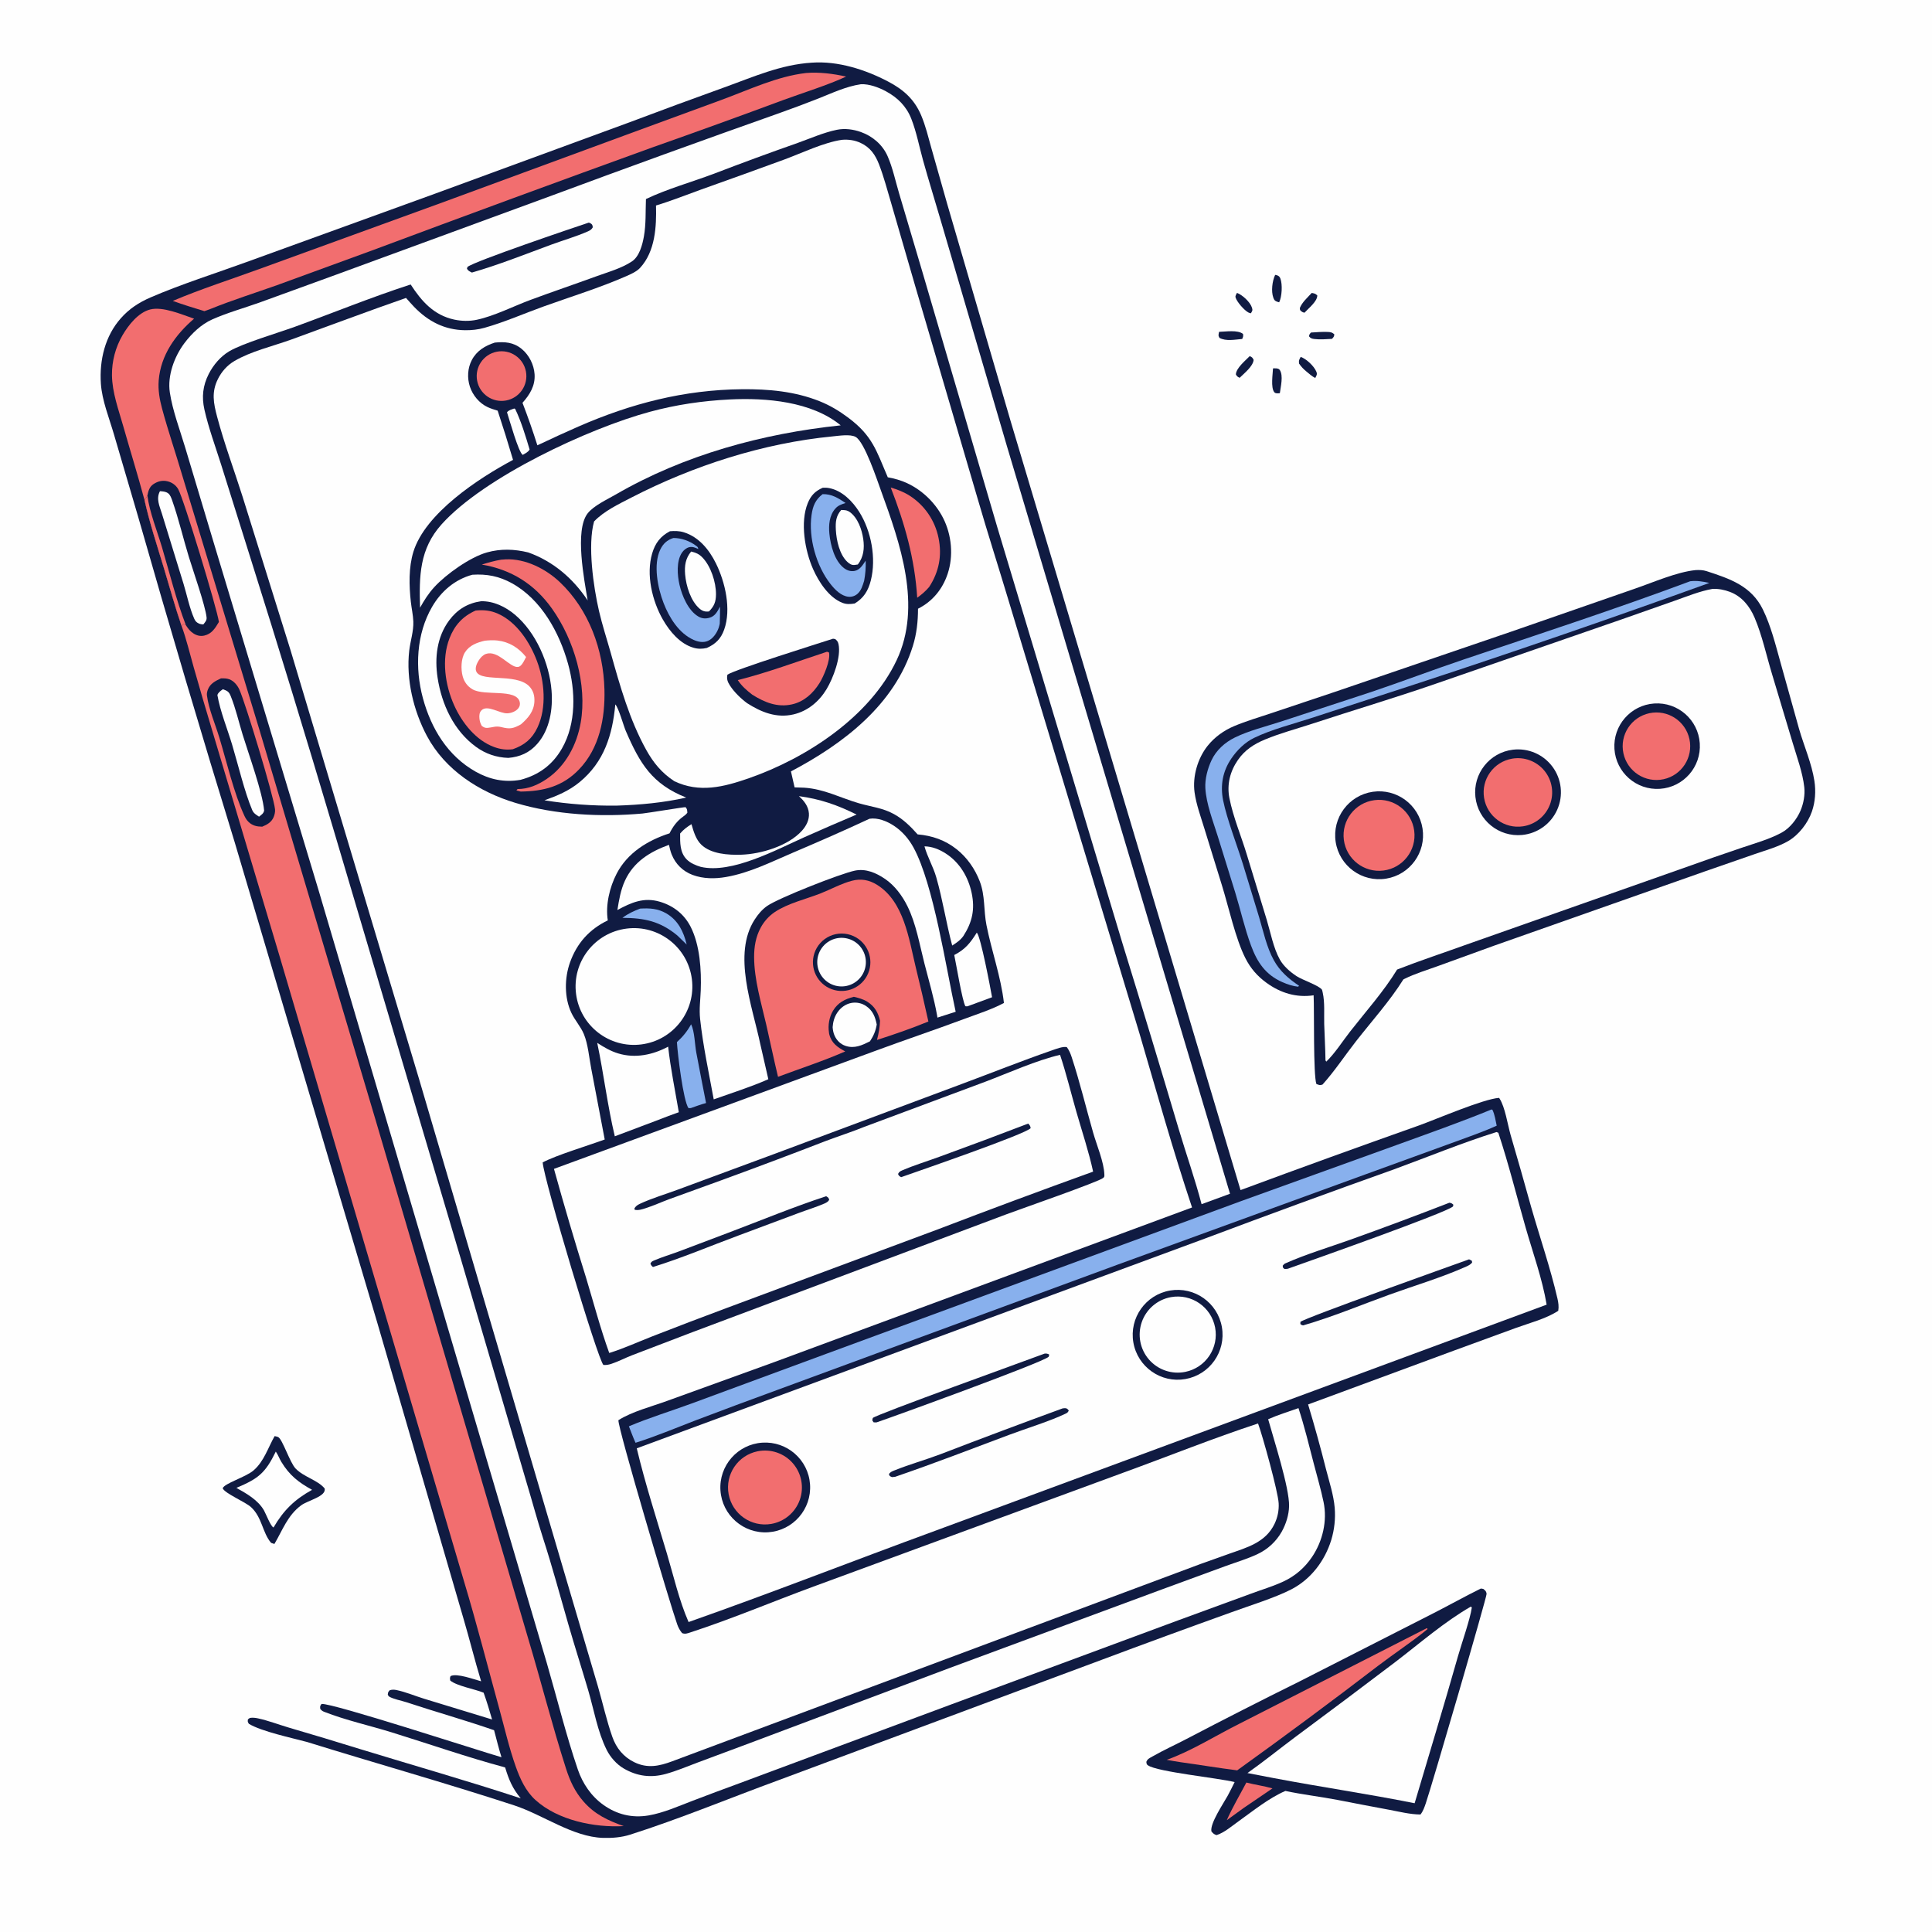 <svg preserveAspectRatio="xMidYMid meet" version="1.1" xmlns="http://www.w3.org/2000/svg" style="display: block;" viewBox="0 0 2048 2048" width="1024" height="1024">
<path transform="translate(0,0)" fill="rgb(254,254,254)" d="M 0 0 L 2048 0 L 2048 2048 L 0 2048 L 0 0 z"/>
<path transform="translate(0,0)" fill="rgb(16,27,66)" d="M 860.644 66.422 C 888.182 64.439 917.195 73.729 941.322 86.374 C 957.441 94.822 969.095 104.995 976.37 122.008 C 981.228 133.369 984.084 145.667 987.442 157.543 L 1004.21 216.652 L 1071.34 446.516 L 1315.02 1261.55 C 1377.84 1238.27 1440.84 1215.45 1504 1193.09 C 1523.18 1186.17 1572.24 1165.01 1589.03 1163.79 C 1589.21 1164.03 1589.42 1164.25 1589.58 1164.51 C 1595.4 1173.41 1598.21 1192.19 1601.27 1202.97 C 1608.72 1228.39 1615.99 1253.87 1623.06 1279.4 C 1632.29 1311.63 1643.44 1343.92 1650.98 1376.57 C 1651.99 1380.97 1652.54 1385 1651.82 1389.5 C 1638.68 1398.08 1621.36 1402.39 1606.58 1407.79 L 1541.55 1431.57 L 1386.64 1488.78 C 1393.57 1511.74 1399.96 1534.85 1405.81 1558.11 C 1409.22 1571.23 1413.68 1584.77 1414.84 1598.32 C 1415.78 1609.85 1414.54 1621.44 1411.18 1632.51 C 1404.34 1654.57 1389.7 1673.94 1369.04 1684.69 C 1351.76 1693.69 1324.09 1702.21 1305.01 1709.19 C 1259.22 1725.62 1213.55 1742.36 1167.99 1759.41 L 825.406 1887.03 C 773.051 1906.22 721.115 1927.87 668.001 1944.81 C 658.849 1947.73 648.841 1948.53 639.274 1948.24 C 606.92 1947.25 575.681 1923.77 544.948 1913.72 C 472.282 1889.97 398.615 1869.3 325.604 1846.61 C 309.121 1842.17 277.441 1835.51 263.838 1827.32 C 262.437 1825.15 262.501 1825.13 262.825 1822.55 L 264.896 1821.07 C 267.99 1820.65 270.477 1820.89 273.53 1821.55 C 284.393 1823.91 295.484 1828.16 306.169 1831.33 C 331.443 1838.72 356.656 1846.31 381.805 1854.12 C 438.541 1871.5 495.613 1887.73 551.988 1906.29 C 543.269 1895.88 539.34 1886.47 535.472 1873.56 C 495.097 1862.7 455.468 1848.86 415.542 1836.47 C 391.788 1829.1 366.764 1823.63 343.619 1814.59 C 341.743 1813.86 340.727 1813.05 339.47 1811.44 C 339.191 1808.6 339.228 1808.61 340.836 1806.25 C 352.255 1805.06 508.901 1856.24 531.588 1862.74 C 528.652 1853.3 526.287 1843.65 523.755 1834.1 C 492.954 1823.39 461.6 1814.63 430.653 1804.39 C 425.779 1802.78 416.603 1801.04 412.44 1798.39 C 411.768 1797.96 411.525 1797.08 411.067 1796.43 C 411.374 1793.79 411.369 1793.64 413.186 1791.71 C 415.736 1790.97 417.692 1790.99 420.257 1791.52 C 429.977 1793.51 439.991 1797.8 449.538 1800.72 L 521.627 1822.72 C 518.86 1813.16 516.031 1803.7 512.66 1794.33 C 503.269 1790.45 484.357 1787.27 477.283 1781.45 C 476.899 1779.23 476.774 1778.82 477.592 1776.76 C 484.12 1773.31 502.478 1780.27 510.017 1782.24 C 503.248 1760.1 497.743 1737.51 491.169 1715.29 L 399.936 1402.14 L 248.912 893.255 C 213.679 778.728 179.599 663.849 146.677 548.637 L 120.677 460.069 C 115.718 443.086 108.11 424.384 106.932 406.671 C 105.275 381.75 111.328 356.166 128.226 337.211 C 137.171 327.178 147.275 320.63 159.517 315.313 C 190.986 301.645 228.727 289.628 261.457 277.738 L 460.419 205.57 L 667.289 129.655 C 700.684 117.062 734.174 104.722 767.756 92.636 C 798.466 81.586 827.582 68.436 860.644 66.422 z"/>
<path transform="translate(0,0)" fill="rgb(254,254,254)" d="M 892.459 148.215 C 899.442 147.631 906.158 148.595 912.526 151.608 C 922.583 156.367 927.854 164.074 931.775 174.163 C 936.981 187.558 940.691 202.036 944.821 215.825 L 970.469 304.275 L 1036.58 529.44 C 1046.87 564.923 1058.17 600.109 1068.8 635.491 L 1167.15 960.844 L 1208 1095.89 C 1226.04 1157.35 1243.31 1219.2 1263.62 1279.96 L 820.43 1444 L 707.126 1485.02 C 690.768 1491.01 670.168 1496.2 655.538 1505.47 C 654.813 1513.55 710.378 1700.8 717.858 1721.87 C 719.122 1725.43 720.664 1728.24 723.043 1731.16 C 726.32 1732.47 728.613 1731.46 731.922 1730.39 C 775.852 1716.07 818.942 1697.8 862.325 1681.83 L 1191.48 1560.82 C 1238.86 1543.6 1285.66 1524.69 1333.57 1508.95 C 1338.26 1521.39 1354.84 1581.35 1355.44 1593.59 C 1355.83 1601.01 1354.36 1608.41 1351.16 1615.12 C 1341.68 1635.18 1321.72 1640.44 1302.59 1647.18 L 1272.24 1658.02 L 712.414 1867.1 C 698.67 1872.21 686.352 1874.79 672.443 1868.05 C 660.926 1862.47 653.298 1853.07 649.107 1841.17 C 642.983 1823.77 638.954 1805.33 633.81 1787.61 L 598.334 1667.43 L 444.408 1144.45 L 307.945 689.129 L 257.083 526.295 C 248.167 498.169 237.738 470.328 230.168 441.821 C 226.341 427.407 224.003 415.641 231.099 401.577 C 234.992 393.861 240.867 387.198 248.326 382.794 C 266.134 372.276 289.064 367.06 308.588 359.996 C 349.217 345.294 389.59 330.014 430.405 315.825 C 433.182 319.034 436.03 322.181 438.948 325.262 C 453.807 340.69 471.339 349.801 493.018 350.049 C 499.924 350.128 506.782 349.398 513.438 347.529 C 534.751 341.542 555.78 332.224 576.652 324.73 C 605.528 314.362 635.661 305.101 663.731 292.813 C 668.58 290.69 674.882 287.89 678.483 283.987 C 694.623 266.496 695.991 240.26 695.398 217.835 C 711.652 212.966 727.712 206.46 743.707 200.735 C 773.126 190.29 802.491 179.694 831.802 168.95 C 850.44 162.043 873.161 151.04 892.459 148.215 z"/>
<path transform="translate(0,0)" fill="rgb(16,27,66)" d="M 524.496 363.164 C 535.138 362.094 544.251 362.769 552.883 369.777 C 560.787 376.195 566.003 386.528 566.677 396.669 C 567.485 408.834 561.643 418.314 553.863 427 C 559.581 441.851 564.841 456.875 569.637 472.049 C 584.014 465.221 598.489 458.602 613.057 452.191 C 669.108 427.703 725.339 413.15 786.642 412.6 C 814.678 412.349 842.535 414.818 868.81 425.315 C 879.829 429.717 889.579 435.587 899.068 442.677 C 924.838 461.933 928.816 477.288 941.085 505.945 C 945.245 506.653 949.349 507.664 953.363 508.97 C 973.166 515.348 990.393 530.681 999.761 549.151 C 1008.85 567.07 1010.91 589.204 1004.53 608.349 C 999.123 624.535 988.459 637.638 973.127 645.26 C 973.123 658.843 971.723 671.732 967.677 684.753 C 948.248 747.272 893.916 788.493 838.441 817.727 C 839.659 823.378 841.005 829.008 842.299 834.642 C 845.714 834.677 849.127 834.792 852.537 834.987 C 873.9 836.42 890.422 845.632 910.308 851.447 C 923.157 855.204 935.711 856.357 947.656 862.978 C 957.613 868.496 965.224 876.048 972.725 884.483 C 988.127 885.807 1001.73 890.499 1013.95 900.13 C 1025.1 908.918 1033.48 921.014 1038.57 934.223 C 1044.41 949.376 1042.6 964.911 1045.67 980.523 C 1051.1 1008.09 1061.01 1035.26 1064.21 1063.2 C 1051.11 1070.18 1035.94 1074.97 1022.03 1080.15 C 990.519 1091.9 958.637 1102.56 927.13 1114.24 L 587.225 1239.06 C 597.927 1277.67 609.26 1316.1 621.219 1354.34 C 629.27 1381.02 636.348 1408 645.813 1434.22 C 661.051 1429.51 676.111 1422.6 690.988 1416.77 C 717.476 1406.42 744.047 1396.29 770.698 1386.37 L 993.82 1303.29 C 1048.6 1282.33 1103.58 1261.89 1158.75 1241.97 C 1154.15 1220.72 1147.07 1199.7 1141.07 1178.8 C 1135.27 1158.63 1130.33 1138.09 1123.7 1118.18 C 1098.73 1123.97 1069.43 1137.2 1044.98 1146.48 L 916.243 1194.48 C 902.726 1200.02 888.588 1204.44 874.919 1209.66 C 838.711 1223.68 802.369 1237.36 765.896 1250.68 L 709.384 1271.18 C 700.959 1274.29 692.979 1278 684.365 1280.75 C 680.619 1281.94 676.732 1283.29 672.789 1282.43 L 672.551 1280.85 C 674.071 1278.57 675.525 1277.41 677.963 1276.26 C 690.82 1270.19 705.665 1265.87 719.072 1260.86 L 820.827 1223.23 L 1019.46 1149.08 C 1051.17 1137.3 1082.66 1124.69 1114.62 1113.6 C 1118.43 1112.28 1127.31 1108.74 1130.98 1110.12 C 1133.34 1113.36 1134.78 1116.82 1136.03 1120.61 C 1144.68 1146.94 1151.18 1174.1 1158.8 1200.75 C 1162.53 1213.84 1170.32 1232.06 1170.67 1245.07 C 1170.72 1246.9 1170.85 1247.52 1169.42 1248.69 C 1164.15 1252.98 1081.39 1281.77 1067.32 1287.02 L 734.155 1412.1 L 670.208 1436.55 C 662.832 1439.38 655.57 1443.25 648.134 1445.71 C 645.16 1446.69 642.803 1447.09 639.679 1446.95 C 633.652 1441.32 576.521 1250.48 575.258 1232.22 C 589.283 1224.64 623.859 1214.25 641.028 1207.91 L 626.703 1132.63 C 624.516 1121.28 623.33 1106.73 618.88 1096.11 C 615.573 1088.21 609.417 1081.55 605.74 1073.8 C 598.083 1057.67 598.287 1036.81 604.236 1020.2 C 611.577 999.712 624.774 985.041 644.289 975.652 C 641.722 959.472 646.188 940.584 653.651 926.165 C 665.106 904.035 686.519 890.846 709.706 883.378 C 713.348 876.222 717.447 870.466 724.019 865.724 C 725.888 864.375 727.272 863.404 728.628 861.493 C 728.524 860.539 728.469 858.624 728.064 857.675 C 727.973 857.46 727.069 855.851 726.663 855.645 C 725.978 855.296 686.003 861.917 681.087 862.361 C 637.061 866.334 588.784 863.834 546.362 851.078 C 507.843 839.495 471.776 816.222 452.534 780.117 C 438.305 753.419 430.321 720.055 433.793 689.789 C 434.966 679.565 438.544 669.141 438.147 658.801 C 437.881 651.895 436.266 644.84 435.503 637.953 C 433.617 620.927 433.108 601.5 438.201 584.954 C 450.783 544.079 507.27 506.997 543.845 487.492 C 538.694 470.016 533.26 452.624 527.545 435.324 C 523.92 434.256 520.192 433.105 516.773 431.488 C 508.07 427.371 501.198 419.101 498.164 410.038 C 495.084 400.841 495.613 390.275 500.158 381.642 C 505.356 371.769 514.244 366.5 524.496 363.164 z"/>
<path transform="translate(0,0)" fill="rgb(254,254,254)" d="M 882.62 462.592 C 889.137 461.98 901.245 459.959 907.018 463.159 C 916.463 468.394 929.899 509.183 933.911 520.202 C 954.267 576.11 977.628 642.427 950.468 699.875 C 922.15 759.771 854.919 803.672 793.892 824.943 C 767.1 834.281 741.362 840.808 714.76 828.078 C 701.506 819.356 692.661 808.693 684.987 794.84 C 667.277 762.869 657.266 727.274 647.477 692.321 C 643.336 677.536 638.474 662.782 635.001 647.828 C 629.039 622.166 622.703 577.677 629.751 552.757 C 640.161 541.783 655.967 534.319 669.339 527.415 C 734.748 493.647 809.2 469.687 882.62 462.592 z"/>
<path transform="translate(0,0)" fill="rgb(16,27,66)" d="M 710.187 563.122 C 715.199 562.728 720.085 562.742 724.931 564.258 C 740.849 569.239 751.723 582.645 758.863 597.069 C 768.749 617.042 775.42 645.824 767.612 667.531 C 764.113 677.26 758.551 682.656 749.281 686.853 C 744.355 687.962 740.007 688.037 735.107 686.616 C 720.803 682.47 709.818 669.257 702.663 656.755 C 691.309 636.915 684.715 609.099 691.312 586.672 C 694.538 575.704 700.116 568.408 710.187 563.122 z"/>
<path transform="translate(0,0)" fill="rgb(136,176,237)" d="M 713.803 570.298 C 722.199 570.256 730.977 573.375 737.751 578.434 C 739.452 579.704 739.883 579.883 740.227 582.032 C 737.237 580.569 734.018 579.218 730.613 580.051 C 727.46 580.822 724.612 583.25 722.85 585.904 C 716.869 594.918 717.956 609.729 720.295 619.907 C 722.991 631.641 729.602 647.388 740.381 653.586 C 744.14 655.747 747.88 656.046 752.018 654.859 C 758.274 653.064 760.344 648.302 763.257 643.064 C 763.338 649.104 763.12 655.144 762.965 661.182 C 762.63 662.634 762.307 664.065 761.821 665.476 C 759.94 670.935 755.884 677.021 750.411 679.384 C 745.44 681.531 739.983 680.408 735.214 678.276 C 719.63 671.31 709.383 654.647 703.437 639.294 C 697.293 623.43 692.211 598.529 699.961 582.487 C 702.98 576.237 707.234 572.394 713.803 570.298 z"/>
<path transform="translate(0,0)" fill="rgb(254,254,254)" d="M 732.656 584.648 C 737.552 585.847 740.835 587.125 744.409 590.769 C 753.52 600.057 759.032 617.084 758.975 629.984 C 758.941 637.933 757.041 642.615 751.496 648.206 C 747.505 648.63 744.622 647.806 741.589 645.205 C 732.172 637.133 727.26 621.025 726.259 608.93 C 725.493 599.673 726.631 591.893 732.656 584.648 z"/>
<path transform="translate(0,0)" fill="rgb(16,27,66)" d="M 872.172 517.016 C 874.54 516.902 876.804 516.983 879.132 517.44 C 892.675 520.094 903.682 531.309 910.811 542.603 C 923.593 562.848 929.021 591.865 923.126 615.232 C 920.401 626.038 915.623 634.003 905.967 639.741 C 901.295 640.468 897.374 640.767 892.887 638.988 C 878.558 633.309 867.878 616.788 861.86 603.178 C 853.257 583.725 847.979 553.679 856.267 533.356 C 859.614 525.149 864.137 520.557 872.172 517.016 z"/>
<path transform="translate(0,0)" fill="rgb(136,176,237)" d="M 872.028 523.811 C 881.894 523.624 888.462 528.014 896.398 533.23 C 891.986 534.574 888.534 535.664 885.421 539.202 C 879.116 546.369 878.292 556.631 879.174 565.709 C 880.359 577.917 884.588 594.534 894.74 602.265 C 897.927 604.692 901.722 605.95 905.73 605.246 C 911.565 604.22 914.593 598.838 917.642 594.33 C 917.906 601.646 917.368 608.545 916.013 615.725 C 914.421 620.667 912.975 626.046 908.88 629.564 C 906.253 631.829 902.811 632.915 899.36 632.569 C 891.618 631.795 885.09 625.056 880.511 619.274 C 865.34 600.112 856.828 570.112 860.287 545.83 C 861.636 536.358 864.374 529.659 872.028 523.811 z"/>
<path transform="translate(0,0)" fill="rgb(254,254,254)" d="M 891.713 540.622 C 895.171 540.647 897.887 540.687 900.837 542.807 C 909.347 548.923 913.678 561.456 915.102 571.535 C 916.477 581.266 915.459 590.488 909.336 598.375 C 908.152 598.587 906.968 598.794 905.768 598.897 C 902.644 599.166 900.376 597.624 898.189 595.581 C 889.911 587.846 886.612 572.664 886.031 561.627 C 885.601 553.471 886.12 546.882 891.713 540.622 z"/>
<path transform="translate(0,0)" fill="rgb(16,27,66)" d="M 883.066 677.06 L 885.364 677.432 C 887.353 679.094 888.291 680.22 888.858 682.828 C 891.783 696.286 883.19 718.941 876.211 730.515 C 868.307 743.622 856.237 753.811 841.06 757.315 C 822.98 761.491 806.907 754.917 791.989 745.419 C 785.385 740.558 778.175 733.557 773.74 726.644 C 771.313 722.859 770.075 719.688 771.098 715.205 C 778.593 709.889 867.534 682.091 883.066 677.06 z"/>
<path transform="translate(0,0)" fill="rgb(242,110,111)" d="M 876.491 690.92 C 877.601 690.933 876.791 690.87 878.801 691.695 C 880.56 699.87 872.963 717.371 868.573 724.309 C 861.785 735.035 852.29 743.8 839.599 746.65 C 823.953 750.163 810.435 744.504 797.468 736.413 C 791.506 731.828 786.3 727.291 782.073 720.953 C 814.002 712.913 845.203 701.185 876.491 690.92 z"/>
<path transform="translate(0,0)" fill="rgb(254,254,254)" d="M 773.644 423.435 C 812.191 421.536 860.371 425.539 891.181 450.892 C 808.424 459.525 725.248 482.173 652.868 524.105 C 643.818 529.348 629.238 536.07 622.904 544.233 C 608.896 562.288 619.471 615.279 622.943 636.471 C 607.483 613.14 586.355 595.027 559.959 585.598 C 545.261 582.016 530.909 581.475 516.218 585.588 C 498.317 590.599 472.965 608.638 460.489 622.225 C 454.289 628.978 449.716 636.179 445.276 644.173 C 444.246 610.58 444.592 581.954 468.194 555.722 C 513.2 505.701 624.03 454.056 688.805 436.546 C 716.899 428.951 744.601 424.897 773.644 423.435 z"/>
<path transform="translate(0,0)" fill="rgb(254,254,254)" d="M 921.69 867.918 C 930.488 866.534 940.078 870.473 947.312 875.163 C 956.242 880.953 963.405 889.286 968.455 898.595 C 989.65 937.663 1002.7 1025.54 1013.06 1072.52 L 993.713 1078.71 C 993.598 1077.93 993.49 1077.14 993.352 1076.36 C 990.077 1057.91 984.59 1039.51 979.943 1021.36 C 974.811 1001.32 971.09 979.08 961.892 960.518 C 956.437 949.51 948.445 938.682 938.202 931.707 C 928.743 925.266 917.81 920.502 906.223 922.899 C 891.017 926.043 825.486 951.826 813.218 960.346 C 807.817 964.097 803.543 969.257 799.992 974.749 C 776.233 1011.48 797.536 1066.59 805.942 1106.79 L 814.466 1144.01 C 795.76 1152.29 775.848 1158.51 756.579 1165.38 C 751.416 1137.14 745.219 1108.62 742.14 1080.06 C 741.037 1069.84 742.426 1060.17 742.814 1049.97 C 743.631 1028.52 741.985 1001.85 732.122 982.452 C 725.303 969.045 713.881 960.164 699.598 955.907 C 682.493 950.808 669.237 956.684 654.472 964.673 C 656.155 954.06 657.962 943.344 662.492 933.513 C 671.735 913.456 689.079 902.84 709.117 895.565 C 709.954 898.991 710.685 902.48 712.007 905.762 C 716.131 916 723.873 923.605 734.204 927.466 C 745.464 931.674 757.941 931.702 769.649 929.644 C 794.749 925.232 816.743 914.015 839.911 904.14 C 867.383 892.43 894.626 880.558 921.69 867.918 z"/>
<path transform="translate(0,0)" fill="rgb(254,254,254)" d="M 500.704 609.252 C 516.104 608.261 529.13 610.796 542.676 618.28 C 573.759 635.454 592.884 670.385 602.123 703.546 C 610.166 732.417 610.988 766.718 595.691 793.404 C 585.675 810.876 571.085 821.516 551.758 826.655 C 534.802 829.618 519.143 826.409 504.206 817.998 C 474.576 801.314 456.975 772.247 448.265 739.987 C 439.716 708.319 441.265 672.16 458.042 643.254 C 467.605 626.778 482.168 614.25 500.704 609.252 z"/>
<path transform="translate(0,0)" fill="rgb(16,27,66)" d="M 509.921 637.337 C 523.152 637.011 535.843 643.199 545.788 651.546 C 568.186 670.344 582.318 703.117 584.643 731.887 C 586.223 751.442 582.906 773.225 569.576 788.452 C 561.253 797.96 551.172 802.359 538.809 803.404 C 526.166 802.967 514.818 799.13 504.618 791.718 C 481.041 774.586 468.227 746.704 463.877 718.529 C 460.613 697.384 463.085 675.138 476.183 657.562 C 484.739 646.081 495.836 639.351 509.921 637.337 z"/>
<path transform="translate(0,0)" fill="rgb(242,110,111)" d="M 504.21 647.184 C 512.652 646.36 519.899 647.029 527.723 650.48 C 547.765 659.322 561.799 680.958 569.229 700.771 C 577.205 722.043 579.693 749.937 569.818 771.026 C 564.101 783.235 555.974 789.835 543.584 794.227 C 536.7 795.135 530.513 794.312 523.969 791.944 C 504.452 784.882 489.738 766.092 481.473 747.727 C 471.82 726.279 467.793 698.98 476.517 676.561 C 481.912 662.695 490.573 653.211 504.21 647.184 z"/>
<path transform="translate(0,0)" fill="rgb(254,254,254)" d="M 513.829 679.186 C 518.142 678.734 522.717 678.461 527.042 678.938 C 539.809 680.349 549.712 686.637 557.669 696.461 C 556.095 699.382 554.336 703.455 551.88 705.652 C 544.538 712.219 532.504 693.238 519.842 692.547 C 516.477 692.363 513.481 693.404 511.029 695.721 C 507.795 698.777 503.906 705.007 504.332 709.628 C 505.718 724.675 546.425 712.428 561.06 727.546 C 565.357 731.986 566.784 737.595 566.486 743.645 C 565.968 754.181 559.758 761.232 552.238 767.824 C 543.816 772.46 540.549 773.06 531.418 770.751 C 525.566 769.271 522.662 771.08 517.081 771.561 C 514.161 771.813 512.994 771.115 510.683 769.46 C 509.231 766.806 508.535 764.668 508.232 761.636 C 507.917 758.483 508.075 755.1 510.583 752.777 C 516.977 746.854 529.929 756.612 538.049 756.149 C 542.119 755.917 547.212 753.981 549.666 750.524 C 551.097 748.507 551.521 746.316 550.873 743.911 C 547.034 729.67 513.981 738.151 500.975 730.756 C 495.563 727.679 491.993 722.747 490.415 716.757 C 488.439 709.253 488.655 698.102 492.949 691.402 C 497.7 683.99 505.678 681.12 513.829 679.186 z"/>
<path transform="translate(0,0)" fill="rgb(242,110,111)" d="M 824.737 1141.47 C 820.293 1123.14 816.519 1104.62 812.276 1086.24 C 806.893 1062.92 799.487 1038.61 799.39 1014.53 C 799.347 1003.75 801.109 993.082 806.304 983.497 C 809.883 976.742 815.08 970.98 821.431 966.726 C 835.462 957.381 854.388 953.163 870.079 946.942 C 880.857 942.669 891.816 936.594 903.017 933.659 C 912.749 931.11 921.346 932.706 929.861 938.045 C 958.182 955.803 963.424 995 970.583 1024.72 C 975.326 1044.04 979.844 1063.42 984.135 1082.84 C 966.204 1090.22 948.09 1096.47 929.628 1102.39 C 931.436 1095.54 932.595 1089.13 932.884 1082.04 C 930.814 1073.22 927.099 1066.67 919.266 1061.78 C 914.87 1059.04 910.069 1057.89 905.109 1056.65 C 895.721 1059.03 888.224 1062.75 883.027 1071.43 C 879.04 1078.1 877.547 1086.7 878.729 1094.35 C 878.825 1095.32 878.806 1095.44 879.093 1096.54 C 881.54 1105.97 887.931 1110.22 895.986 1114.55 C 872.816 1124.73 848.445 1132.59 824.737 1141.47 z"/>
<path transform="translate(0,0)" fill="rgb(16,27,66)" d="M 863.249 1010.6 C 865.934 1002.37 871.996 995.669 879.917 992.179 C 887.839 988.689 896.872 988.736 904.756 992.309 C 919.674 999.07 926.57 1016.42 920.362 1031.58 C 914.154 1046.73 897.067 1054.26 881.693 1048.61 C 866.319 1042.97 858.169 1026.17 863.249 1010.6 z"/>
<path transform="translate(0,0)" fill="rgb(254,254,254)" d="M 868.84 1008.79 C 874.056 997.872 886.172 992.052 897.958 994.808 C 908.601 997.296 916.516 1006.23 917.706 1017.09 C 918.895 1027.96 913.101 1038.39 903.249 1043.12 C 893.397 1047.86 881.631 1045.86 873.893 1038.14 C 866.156 1030.42 864.131 1018.66 868.84 1008.79 z"/>
<path transform="translate(0,0)" fill="rgb(254,254,254)" d="M 664.204 984.35 C 698.095 980.029 729.076 1003.99 733.417 1037.88 C 737.758 1071.77 713.817 1102.76 679.931 1107.12 C 646.017 1111.49 614.99 1087.52 610.646 1053.6 C 606.301 1019.69 630.285 988.675 664.204 984.35 z"/>
<path transform="translate(0,0)" fill="rgb(242,110,111)" d="M 531.007 593.316 C 532.661 593.154 534.318 593.03 535.978 592.945 C 556.818 591.972 578.435 602.924 593.262 616.907 C 624.304 646.181 639.667 688.849 640.738 730.939 C 641.51 761.306 635.517 793.025 613.747 815.656 C 596.342 833.749 576.268 838.744 551.938 839.09 L 547.406 837.914 L 548.584 836.444 C 560.269 836.39 570.318 832.025 579.867 825.499 C 599.705 811.943 611.462 789.416 615.553 766.119 C 622.657 725.658 608.599 678.163 585.096 645.119 C 566.668 619.212 541.947 603.69 510.734 598.475 C 517.479 596.38 524.036 594.488 531.007 593.316 z"/>
<path transform="translate(0,0)" fill="rgb(254,254,254)" d="M 633.082 1105.49 C 640.236 1110.09 647.171 1114.21 655.362 1116.69 C 673.356 1122.15 692.069 1118.21 708.259 1109.5 C 710.856 1132.7 715.645 1155.98 719.578 1179 L 708.733 1182.93 C 689.818 1190.34 670.694 1197.26 651.725 1204.53 C 643.918 1171.83 639.986 1138.37 633.082 1105.49 z"/>
<path transform="translate(0,0)" fill="rgb(254,254,254)" d="M 652.245 746.71 C 655.713 750.123 660.918 769.15 663.316 774.718 C 678.357 809.642 691.339 831.152 727.398 845.445 C 703.546 850.926 678.032 853.232 653.628 853.991 C 628.022 854.297 602.436 852.413 577.152 848.358 C 590.774 843.497 603.057 838.388 614.327 829.138 C 640.438 807.707 649.242 779.042 652.245 746.71 z"/>
<path transform="translate(0,0)" fill="rgb(254,254,254)" d="M 846.872 843.945 C 869.571 846.999 887.603 853.318 908.008 863.456 C 889.383 871.33 870.834 879.383 852.364 887.613 C 822.697 900.893 775.447 926.544 742.798 918.902 C 737.415 917.3 731.866 915.031 727.871 910.95 C 720.566 903.486 720.933 893.243 720.964 883.556 C 724.547 879.333 728.345 876.542 733 873.656 C 735.141 881.15 737.575 889.721 743.308 895.299 C 753.644 905.356 771.989 906.456 785.686 906.022 C 806.829 905.354 835.603 896.709 850.135 880.551 C 854.676 875.502 858.011 869.11 857.476 862.146 C 856.893 854.556 852.27 848.853 846.872 843.945 z"/>
<path transform="translate(0,0)" fill="rgb(242,110,111)" d="M 944.227 516.774 C 951.359 518.958 957.933 521.423 964.258 525.444 C 980.124 535.618 991.178 551.799 994.885 570.278 C 998.748 588.963 995.357 606.219 984.999 622.144 C 981.157 626.697 977.099 630.168 972.284 633.618 C 969.71 592.355 959.101 555.079 944.227 516.774 z"/>
<path transform="translate(0,0)" fill="rgb(254,254,254)" d="M 979.978 897.161 C 988.094 897.286 995.606 900.311 1002.42 904.671 C 1017.27 914.171 1026.43 929.637 1030.02 946.666 C 1033.64 963.889 1030.68 977.497 1021.19 992.233 C 1017.97 996.708 1013.92 999.407 1009.37 1002.33 C 1002.98 978.379 999.313 953.7 992.442 929.834 C 989.209 918.605 983.031 908.316 979.978 897.161 z"/>
<path transform="translate(0,0)" fill="rgb(242,110,111)" d="M 526.6 372.834 C 540.923 370.035 554.789 379.423 557.508 393.761 C 560.228 408.1 550.763 421.913 536.409 424.553 C 522.169 427.172 508.487 417.797 505.789 403.571 C 503.091 389.346 512.389 375.612 526.6 372.834 z"/>
<path transform="translate(0,0)" fill="rgb(254,254,254)" d="M 1035.45 988.61 C 1039.69 992.98 1049.92 1047.65 1051.63 1057.11 L 1026.23 1066.48 C 1025.16 1066.94 1024.47 1066.74 1023.34 1066.64 C 1019.92 1060.48 1013.75 1022.66 1011.54 1012.34 C 1023.18 1006.44 1028.65 999.478 1035.45 988.61 z"/>
<path transform="translate(0,0)" fill="rgb(254,254,254)" d="M 882.629 1088.88 C 883.04 1083.2 884.428 1078.1 887.638 1073.31 C 891.077 1068.18 896.328 1064.32 902.451 1063.16 C 907.931 1062.14 913.592 1063.35 918.184 1066.51 C 925.274 1071.35 927.748 1077.91 929.389 1086.01 C 928.251 1092.89 926.011 1098.06 922.174 1103.86 C 913.806 1108.02 905.725 1111.89 896.19 1108.62 C 890.98 1106.84 887.082 1103 884.788 1098.03 C 883.42 1095.06 882.905 1092.1 882.629 1088.88 z"/>
<path transform="translate(0,0)" fill="rgb(136,176,237)" d="M 732.613 1085.77 C 736.348 1093.51 736.472 1106.89 738.057 1115.56 C 741.335 1133.49 745.034 1151.36 748.446 1169.27 C 742.948 1170.73 737.632 1172.72 732.277 1174.62 L 729.853 1174.7 C 724.3 1167.2 718.214 1116.67 717.559 1104.69 C 723.863 1098.94 728.483 1093.24 732.613 1085.77 z"/>
<path transform="translate(0,0)" fill="rgb(136,176,237)" d="M 678.567 963.149 C 688.652 962.562 697.367 963.017 706.386 968.294 C 718.907 975.619 724.673 987.739 727.929 1001.27 L 717.782 991.473 C 699.594 976.53 683.084 973.066 659.81 972.959 C 665.696 968.492 671.734 965.767 678.567 963.149 z"/>
<path transform="translate(0,0)" fill="rgb(254,254,254)" d="M 545.042 433.045 L 546.056 433.383 C 552.381 446.407 557.287 462.629 561.404 476.529 C 559.72 479.38 556.916 480.516 554.131 482.194 C 549.704 479.764 539.909 444.524 537.452 437.057 C 539.346 434.636 542.213 434.145 545.042 433.045 z"/>
<path transform="translate(0,0)" fill="rgb(16,27,66)" d="M 875.766 1268.06 C 877.863 1269.32 878.061 1269.36 878.988 1271.6 C 878.883 1271.85 878.814 1272.11 878.675 1272.34 C 877.675 1273.99 875.716 1275.01 873.991 1275.76 C 864.923 1279.68 855.215 1282.62 845.942 1286.1 L 783.033 1309.6 C 752.87 1320.76 722.911 1333.56 692.195 1343.06 C 690.651 1341.96 690.212 1341.15 689.458 1339.42 C 690.701 1337.34 691.135 1337.1 693.434 1336.11 C 701.689 1332.56 710.544 1329.95 718.98 1326.81 L 771.554 1306.95 C 806.064 1293.94 840.735 1279.52 875.766 1268.06 z"/>
<path transform="translate(0,0)" fill="rgb(16,27,66)" d="M 1089.95 1191.04 C 1091.75 1193.02 1092.09 1193.3 1092.54 1195.9 C 1086.82 1202.34 975.016 1240.89 955.225 1247.86 C 953.185 1246.65 952.921 1246.59 951.961 1244.45 C 953.106 1242.22 954.089 1241.62 956.338 1240.65 C 969.273 1235.08 983.233 1230.86 996.471 1225.98 C 1027.73 1214.6 1058.89 1202.95 1089.95 1191.04 z"/>
<path transform="translate(0,0)" fill="rgb(254,254,254)" d="M 1586.37 1200.01 L 1588.29 1200.79 C 1599.3 1233.98 1607.75 1268.28 1617.42 1301.91 C 1625.08 1328.55 1634.89 1355.62 1639.51 1382.99 L 991.262 1622.72 C 904.055 1654.64 817.51 1688.63 729.926 1719.43 C 719.895 1696.57 714.094 1670.81 706.968 1646.9 C 695.959 1609.96 683.921 1572.77 674.994 1535.28 L 1277.06 1313 C 1343.82 1287.91 1410.8 1263.39 1477.98 1239.45 C 1513.98 1226.27 1549.8 1211.46 1586.37 1200.01 z"/>
<path transform="translate(0,0)" fill="rgb(16,27,66)" d="M 1240.29 1368.02 C 1266.18 1363.58 1290.78 1380.95 1295.26 1406.83 C 1299.74 1432.72 1282.41 1457.34 1256.53 1461.86 C 1230.6 1466.4 1205.9 1449.02 1201.41 1423.08 C 1196.92 1397.13 1214.34 1372.47 1240.29 1368.02 z"/>
<path transform="translate(0,0)" fill="rgb(254,254,254)" d="M 1241.28 1375.01 C 1263.03 1371.1 1283.88 1385.4 1288.05 1407.1 C 1292.23 1428.79 1278.17 1449.81 1256.52 1454.24 C 1242.29 1457.15 1227.59 1452.19 1218.04 1441.25 C 1208.49 1430.3 1205.56 1415.07 1210.37 1401.36 C 1215.18 1387.65 1226.98 1377.59 1241.28 1375.01 z"/>
<path transform="translate(0,0)" fill="rgb(16,27,66)" d="M 808.12 1529.27 C 834.315 1527.58 856.938 1547.41 858.686 1573.6 C 860.435 1599.79 840.649 1622.46 814.461 1624.26 C 788.198 1626.06 765.456 1606.21 763.702 1579.94 C 761.948 1553.68 781.849 1530.97 808.12 1529.27 z"/>
<path transform="translate(0,0)" fill="rgb(242,110,111)" d="M 803.123 1538.42 C 816.989 1535.62 831.292 1540.5 840.539 1551.21 C 849.787 1561.92 852.541 1576.78 847.746 1590.09 C 842.95 1603.4 831.349 1613.09 817.397 1615.44 C 796.313 1618.99 776.278 1604.97 772.381 1583.95 C 768.485 1562.93 782.167 1542.67 803.123 1538.42 z"/>
<path transform="translate(0,0)" fill="rgb(16,27,66)" d="M 1126.28 1493 C 1127.02 1492.9 1128.33 1492.69 1129.04 1492.73 C 1131.28 1492.86 1131.65 1493.65 1132.94 1495.25 C 1131.91 1497.23 1131.6 1497.56 1129.51 1498.56 C 1113.23 1506.41 1087.45 1514.36 1069.87 1520.95 C 1029.68 1536.02 989.472 1551.57 948.868 1565.48 L 945.456 1565.8 C 943.34 1564.69 943.113 1565.12 942.297 1562.72 C 943.647 1560.26 946.151 1559.51 948.627 1558.51 C 964.251 1552.21 980.69 1547.63 996.496 1541.69 C 1039.62 1525.08 1082.88 1508.86 1126.28 1493 z"/>
<path transform="translate(0,0)" fill="rgb(16,27,66)" d="M 1107.29 1434.89 C 1109.28 1434.65 1110.2 1434.92 1112.02 1435.71 C 1112.32 1436.65 1111.87 1437.35 1111.59 1438.27 C 1104.88 1444.45 948.034 1501.38 929.326 1507.75 C 928.247 1507.95 927.14 1507.77 926.048 1507.7 L 924.643 1505.63 L 925.197 1503.12 C 928.787 1499.42 1087.8 1442.23 1107.29 1434.89 z"/>
<path transform="translate(0,0)" fill="rgb(16,27,66)" d="M 1536.42 1274.93 C 1538.65 1275.36 1538.95 1275.54 1540.64 1277.05 L 1540.23 1278.92 C 1532.51 1285.77 1389.33 1336.34 1365.1 1344.94 C 1363.93 1345.19 1362.72 1345.11 1361.54 1345.13 C 1359.88 1343.61 1359.93 1344.19 1359.75 1341.66 C 1360.57 1340.52 1361.31 1339.76 1362.61 1339.18 C 1384.56 1329.42 1408.7 1322.24 1431.34 1314.15 C 1466.54 1301.54 1501.57 1288.47 1536.42 1274.93 z"/>
<path transform="translate(0,0)" fill="rgb(16,27,66)" d="M 1557.28 1334.95 C 1558.14 1335.22 1559.45 1336.09 1560.27 1336.53 L 1560.51 1338.34 C 1558.69 1340.61 1556.69 1341.51 1554.1 1342.67 C 1528.17 1354.28 1499.71 1362.66 1472.92 1372.36 C 1442.63 1383.32 1412.42 1396.03 1381.46 1404.95 C 1379.93 1404.74 1379.62 1404.45 1378.42 1403.55 L 1378.5 1401.25 C 1382.59 1397.18 1540.92 1340.84 1557.28 1334.95 z"/>
<path transform="translate(0,0)" fill="rgb(254,254,254)" d="M 912.611 89.291 C 921.335 88.861 931.548 92.659 939.166 96.786 C 951.482 103.458 960.814 112.651 966.004 125.877 C 971.471 139.809 974.42 155.358 978.424 169.787 C 984.545 191.848 991.442 213.726 997.815 235.722 L 1067.26 472.527 L 1303.86 1265.43 L 1273.73 1276.48 C 1266.8 1249.98 1257.61 1224.05 1249.77 1197.81 C 1230.22 1131.91 1210.29 1066.12 1190 1000.44 L 1057.09 558.583 L 977.208 286.317 L 953.096 204.994 C 949.268 192.153 946.221 177.574 940.823 165.392 C 935.479 153.331 924.94 144.348 912.608 139.956 C 904.52 137.075 895.609 135.867 887.137 137.585 C 873.172 140.418 858.951 146.745 845.49 151.55 C 815.734 162.001 786.132 172.885 756.693 184.199 C 733.001 193.11 707.521 200.147 684.731 210.994 C 684.199 224.29 684.904 237.561 682.543 250.739 C 680.945 259.654 677.726 271.855 669.907 277.072 C 658.765 284.506 644.365 288.44 631.828 293.014 C 608.751 301.435 585.47 309.326 562.438 317.86 C 544.444 324.527 523.879 335.066 505.394 338.974 C 497.659 340.61 489.25 340.449 481.559 338.79 C 459.877 334.113 446.878 319.39 435.348 301.591 C 434.637 301.806 433.928 302.027 433.22 302.253 C 392.526 315.505 352.752 331.792 312.531 346.411 C 294.456 352.98 257.318 363.883 242.949 372.411 C 233.71 377.893 226.023 387.003 221.204 396.546 C 215.024 408.783 213.681 420.805 216.686 434.165 C 221.108 453.825 228.359 473.325 234.434 492.575 L 265.926 592.865 C 295.682 687.35 324.655 782.079 352.842 877.043 L 489.465 1337.76 L 558.338 1572.11 C 564.208 1591.46 569.369 1610.99 575.567 1630.24 C 585.444 1660.71 593.754 1691.71 602.637 1722.48 C 609.341 1745.7 616.738 1768.72 623.559 1791.91 C 629.672 1812.69 633.405 1835.57 643.115 1854.98 C 647.018 1862.79 653.726 1870.37 661.298 1874.74 C 675.507 1882.94 689.894 1884.79 705.738 1880.45 C 717.077 1877.35 728.211 1872.6 739.217 1868.47 L 794.552 1847.85 L 1007.08 1767.98 L 1231.2 1685.03 L 1299.36 1660.03 C 1310.44 1655.97 1322.4 1652.46 1333.03 1647.41 C 1343.85 1642.36 1352.81 1634.06 1358.68 1623.66 C 1363.23 1615.51 1366.28 1605.87 1366.48 1596.51 C 1366.88 1577.04 1350.16 1525.7 1344.3 1504.44 C 1354.59 1499.87 1365.81 1496.47 1376.44 1492.67 C 1382.73 1512.01 1387.58 1531.89 1392.68 1551.57 C 1396.18 1565.1 1400.22 1578.67 1403.06 1592.34 C 1407.17 1612.1 1402.08 1633.73 1390.83 1650.42 C 1383.13 1661.83 1372.9 1670.68 1360.44 1676.47 C 1349.31 1681.65 1337.43 1685.13 1325.93 1689.41 L 1249.61 1717.36 L 1009.15 1806.46 L 783.282 1890.53 C 766.757 1896.58 750.277 1902.74 733.841 1909.03 C 718.905 1914.74 703.255 1921.75 687.437 1924.45 C 670.18 1927.39 653.963 1923.48 639.673 1913.3 C 626.71 1904.07 617.605 1890.64 612.499 1875.68 C 600.026 1839.14 590.647 1800.81 579.865 1763.7 L 523.175 1571.74 L 337.924 944.448 L 226.665 575.649 L 196.254 474.191 C 190.644 455.466 182.996 435.407 180.038 416.088 C 177.304 398.241 184.813 378.003 195.422 363.851 C 203.125 353.577 213.205 343.826 225.045 338.571 C 240.874 331.547 258.219 326.706 274.562 320.907 L 356.656 291.052 L 583.556 207.825 C 664.35 177.839 745.374 148.473 826.618 119.73 C 840.146 114.914 853.596 109.882 866.962 104.636 C 881.746 98.826 896.803 91.565 912.611 89.291 z"/>
<path transform="translate(0,0)" fill="rgb(16,27,66)" d="M 624.12 235.982 C 624.648 236.175 625.213 236.285 625.702 236.56 C 627.971 237.833 628.083 238.677 628.374 240.999 C 627.02 243.246 625.672 244.176 623.338 245.211 C 610.772 250.785 596.808 254.729 583.871 259.511 C 556.265 269.716 528.495 280.798 500.211 288.934 C 497.732 287.625 496.474 287.284 494.98 284.861 L 495.525 282.982 C 502.623 277.002 608.435 241.168 624.12 235.982 z"/>
<path transform="translate(0,0)" fill="rgb(242,110,111)" d="M 153.134 529.878 C 146.118 503.728 138.05 477.764 130.638 451.712 C 125.638 434.14 118.919 416.167 118.692 397.709 C 118.543 382.802 122.429 368.132 129.937 355.253 C 136.184 344.53 146.661 331.291 159.105 328.08 C 172.643 324.586 192.725 333.438 205.735 337.817 C 185.936 354.777 170.375 376.535 168.241 403.182 C 167.418 413.461 169.176 423.416 171.854 433.316 C 178.273 457.04 186.284 480.398 193.205 503.984 L 275.056 773.802 L 398.244 1187.59 L 559.504 1735.58 C 573.408 1781.81 585.234 1828.73 599.977 1874.72 C 604.214 1887.94 609.379 1899.21 618.59 1909.74 C 630.489 1923.34 644.448 1929.81 661.176 1935.75 C 630.108 1937.47 591.487 1929.66 567.699 1908.16 C 557.195 1898.67 551.376 1885.73 546.711 1872.62 C 539.694 1852.89 534.946 1832 529.39 1811.78 C 517.059 1766.91 505.483 1721.51 492.079 1676.97 L 296.652 1014.56 L 225.317 775.619 C 218.426 752.836 211.74 729.993 205.26 707.09 C 201.193 692.754 197.653 677.719 192.552 663.741 C 185.51 643.218 179.793 622.233 173.516 601.467 C 166.347 577.748 158.521 554.072 153.134 529.878 z"/>
<path transform="translate(0,0)" fill="rgb(16,27,66)" d="M 156.255 525.278 C 157.21 520.594 158.306 516.131 162.51 513.3 C 167.248 510.109 172.345 508.826 177.892 510.271 C 182.553 511.485 186.471 514.356 188.9 518.522 C 194.577 528.259 230.17 645.421 232.052 659.284 C 228.128 665.843 224.613 671.869 216.574 673.742 C 212.369 674.721 208.463 673.699 204.895 671.361 C 201.409 669.076 199.245 666.199 197.043 662.727 L 194.568 661.528 L 192.552 663.741 C 185.51 643.218 179.793 622.233 173.516 601.467 C 166.347 577.748 158.521 554.072 153.134 529.878 C 154.554 528.37 155.39 527.162 156.255 525.278 z"/>
<path transform="translate(0,0)" fill="rgb(242,110,111)" d="M 153.134 529.878 C 154.554 528.37 155.39 527.162 156.255 525.278 C 158.416 542.67 166.584 562.894 171.657 579.944 C 179.818 607.373 186.772 636.025 197.043 662.727 L 194.568 661.528 L 192.552 663.741 C 185.51 643.218 179.793 622.233 173.516 601.467 C 166.347 577.748 158.521 554.072 153.134 529.878 z"/>
<path transform="translate(0,0)" fill="rgb(254,254,254)" d="M 169.545 520.684 C 172.578 520.88 175.605 521.018 178.164 522.869 C 180.603 524.632 181.711 528.216 182.67 530.938 C 189.515 550.359 194.217 570.877 200.259 590.602 C 204.361 603.993 217.713 642.136 218.979 654.407 C 219.331 657.816 217.46 659.404 215.538 661.922 C 213.797 661.834 212.388 661.673 210.764 660.931 C 208.178 659.749 206.94 658.25 205.836 655.732 C 200.875 644.427 198.242 631.094 194.659 619.249 L 171.68 544.636 C 169.151 536.386 165.23 528.812 169.545 520.684 z"/>
<path transform="translate(0,0)" fill="rgb(16,27,66)" d="M 234.215 719.12 C 237.294 719.028 240.178 719.009 243.111 720.084 C 247.977 721.866 251.724 726.506 253.797 731.106 C 260.133 745.163 290.036 843.473 291.547 857.903 C 291.819 860.497 291.106 863.644 290.114 866.05 C 287.85 871.548 283.182 874.195 277.932 876.309 C 275.261 876.221 272.713 876.11 270.15 875.277 C 264.819 873.546 261.43 869.891 259.128 864.901 C 247.753 840.247 240.391 807.838 232.425 781.611 C 228.097 767.361 221.288 751.839 219.362 737.184 C 219.077 735.014 219.665 732.731 220.464 730.721 C 222.911 724.558 228.517 721.724 234.215 719.12 z"/>
<path transform="translate(0,0)" fill="rgb(254,254,254)" d="M 236.213 730.598 C 237.793 731.199 239.728 731.852 241.106 732.823 C 242.978 734.142 243.827 736.056 244.654 738.107 C 249.857 751.009 253.128 765.479 257.237 778.837 C 263.614 799.571 278.356 840.079 279.996 859.276 C 279.287 862.464 277.017 863.787 274.593 865.691 C 273.826 865.204 273.067 864.702 272.318 864.187 C 270.118 862.652 268.483 861.353 267.419 858.837 C 259.189 839.38 252.382 810.391 246.042 789.316 C 240.943 772.367 233.45 754.136 230.443 736.761 C 231.365 733.905 233.951 732.389 236.213 730.598 z"/>
<path transform="translate(0,0)" fill="rgb(136,176,237)" d="M 1581.16 1176.04 L 1582.12 1176.61 C 1584.56 1181.65 1585.34 1187.82 1586.56 1193.27 C 1571.04 1200.32 1554.61 1205.82 1538.64 1211.74 L 1448.71 1244.41 L 1185.62 1340.24 L 823.541 1473.54 C 794.649 1484.09 765.825 1494.83 737.07 1505.75 C 716.038 1513.82 695.198 1522.64 673.697 1529.4 C 671.086 1523.73 668.958 1517.75 666.656 1511.95 C 688.207 1502.83 711.139 1495.86 733.143 1487.76 L 877.133 1434.63 L 1315.61 1273.22 L 1481.53 1213.37 C 1514.79 1201.28 1548.42 1189.47 1581.16 1176.04 z"/>
<path transform="translate(0,0)" fill="rgb(242,110,111)" d="M 854.46 77.38 C 868.703 76.232 883.049 78.119 896.946 81.178 C 877.341 90.294 851.312 98.332 830.642 105.909 C 784.424 123.083 738.06 139.862 691.556 156.246 C 592.359 192.146 493.342 228.544 394.509 265.437 L 293.588 302.307 C 270.157 310.632 246.29 318.129 223.239 327.457 L 216.662 329.826 C 205.428 326.388 194.2 323.011 183.168 318.96 C 213.241 306.261 244.525 296.224 275.191 285.063 L 468.954 214.623 L 667.044 141.747 L 764.976 105.821 C 794.099 95.143 823.465 80.987 854.46 77.38 z"/>
<path transform="translate(0,0)" fill="rgb(16,27,66)" d="M 1797.38 604.332 C 1801.27 604.095 1805.36 604.231 1809.08 605.446 C 1834.03 613.594 1856.45 621.101 1868.71 646.059 C 1877.25 663.446 1882.17 683.558 1887.38 702.172 L 1907.11 772.769 C 1912.34 790.916 1920.54 809.327 1923.36 827.955 C 1924.99 838.673 1924.26 849.958 1920.71 860.233 C 1916.43 872.594 1906.68 885.209 1895.23 891.747 C 1884.62 897.807 1871.95 901.266 1860.43 905.25 L 1808.18 923.385 L 1583.97 1002.39 L 1523.58 1024.31 C 1512 1028.51 1499.84 1032.15 1488.82 1037.63 C 1488.42 1037.82 1488.03 1038.03 1487.64 1038.23 C 1473.35 1061.06 1454.16 1082.42 1437.53 1103.65 C 1425.71 1118.75 1414.75 1135.46 1401.94 1149.67 C 1398.97 1150.75 1398.33 1150.09 1395.42 1149.09 C 1392.05 1139.42 1393.24 1071.46 1392.5 1055.07 C 1374.28 1057.78 1357.53 1052.67 1342.71 1041.95 C 1332.84 1034.8 1325.69 1026.58 1320.17 1015.73 C 1309.75 995.22 1302.5 961.812 1295.5 939.164 L 1276.68 878.242 C 1272.89 865.816 1268.07 852.858 1266.29 839.969 C 1263.96 823.091 1269.59 803.829 1280.15 790.568 C 1287.39 781.479 1297.37 774.299 1308.03 769.795 C 1320.85 764.38 1334.47 760.41 1347.66 755.988 L 1415.71 733.186 L 1602.64 669.329 L 1732.84 624.093 C 1752.13 617.504 1777.33 606.318 1797.38 604.332 z"/>
<path transform="translate(0,0)" fill="rgb(254,254,254)" d="M 1815.16 624.289 C 1821.35 623.877 1827.98 625.232 1833.75 627.406 C 1846.4 632.167 1854.75 642.594 1859.92 654.706 C 1868.04 673.771 1872.58 695.384 1878.62 715.216 L 1900.47 787.955 C 1904.93 802.951 1910.85 818.809 1912.6 834.367 C 1913.53 842.566 1911.83 851.767 1908.59 859.376 C 1904.74 868.418 1897.3 877.907 1888.63 882.608 C 1875.38 889.797 1859.89 894.023 1845.65 898.873 C 1826.21 905.435 1806.83 912.185 1787.52 919.122 L 1555.18 1001.05 C 1530.52 1009.96 1505.4 1018.21 1480.99 1027.77 C 1466.97 1050.8 1447.73 1072.31 1431.11 1093.57 C 1423.14 1103.76 1415.16 1116.47 1405.91 1125.37 L 1405.07 1124.02 C 1404.93 1111.21 1404.07 1098.37 1403.72 1085.56 C 1403.43 1075.09 1404.46 1062.64 1402.18 1052.44 C 1402.05 1051.87 1401.58 1049.35 1401.17 1048.88 C 1397.16 1044.2 1380.66 1038.89 1374.31 1034.69 C 1367.57 1030.23 1360.66 1024.27 1356.69 1017.16 C 1349.84 1004.88 1346.91 988.712 1342.86 975.279 L 1321.72 906.036 C 1315.76 886.292 1307.24 866.312 1303.24 846.119 C 1300.38 831.68 1303.91 817.665 1312.21 805.657 C 1319.51 795.081 1329.14 788.827 1340.87 783.937 C 1356.86 777.269 1374.1 772.728 1390.59 767.309 C 1434.23 752.961 1478.51 739.823 1521.89 724.802 L 1718.76 656.659 L 1775.75 636.628 C 1788.57 632.116 1801.76 626.684 1815.16 624.289 z"/>
<path transform="translate(0,0)" fill="rgb(16,27,66)" d="M 1455.25 839.314 C 1480.53 835.659 1504.04 853.051 1507.95 878.298 C 1511.85 903.545 1494.68 927.222 1469.48 931.37 C 1443.92 935.574 1419.84 918.121 1415.88 892.524 C 1411.93 866.927 1429.62 843.02 1455.25 839.314 z"/>
<path transform="translate(0,0)" fill="rgb(242,110,111)" d="M 1456.83 848.213 C 1477.48 845.441 1496.45 859.991 1499.13 880.658 C 1501.81 901.324 1487.17 920.227 1466.49 922.807 C 1445.95 925.369 1427.2 910.848 1424.54 890.317 C 1421.88 869.786 1436.31 850.967 1456.83 848.213 z"/>
<path transform="translate(0,0)" fill="rgb(16,27,66)" d="M 1603.65 794.723 C 1619.92 792.725 1636 799.641 1645.74 812.822 C 1655.49 826.003 1657.38 843.408 1650.7 858.376 C 1644.02 873.344 1629.8 883.555 1613.48 885.102 C 1588.73 887.449 1566.68 869.477 1563.99 844.76 C 1561.3 820.044 1578.97 797.752 1603.65 794.723 z"/>
<path transform="translate(0,0)" fill="rgb(242,110,111)" d="M 1602.83 804.234 C 1615.71 801.996 1628.8 806.856 1637.1 816.959 C 1645.41 827.062 1647.64 840.848 1642.94 853.054 C 1638.25 865.259 1627.36 873.999 1614.42 875.937 C 1594.75 878.885 1576.36 865.457 1573.19 845.818 C 1570.01 826.179 1583.22 807.639 1602.83 804.234 z"/>
<path transform="translate(0,0)" fill="rgb(16,27,66)" d="M 1753.55 745.729 C 1778.56 744.04 1800.19 762.965 1801.84 787.974 C 1803.49 812.984 1784.53 834.586 1759.52 836.196 C 1734.56 837.803 1713.02 818.896 1711.37 793.942 C 1709.73 768.988 1728.6 747.415 1753.55 745.729 z"/>
<path transform="translate(0,0)" fill="rgb(242,110,111)" d="M 1748.49 756.012 C 1767.79 751.93 1786.76 764.245 1790.89 783.542 C 1795.02 802.84 1782.75 821.839 1763.46 826.016 C 1744.11 830.207 1725.03 817.887 1720.89 798.522 C 1716.74 779.158 1729.11 760.109 1748.49 756.012 z"/>
<path transform="translate(0,0)" fill="rgb(136,176,237)" d="M 1791.61 616.17 C 1798.78 615.262 1805.01 616.448 1811.99 617.916 C 1710.15 654.708 1607.78 689.99 1504.89 723.752 L 1390.26 761.104 C 1370.35 767.619 1348.09 773.112 1329.27 782.247 C 1319.68 786.9 1311.4 795.132 1305.41 803.862 C 1296.12 817.397 1293.36 832.531 1296.59 848.535 C 1300.61 868.457 1311.24 895.626 1317.54 915.974 L 1334.7 972.241 C 1339.18 987.244 1342.68 1004.11 1350.27 1017.82 C 1356.82 1029.66 1365.92 1037.49 1377.01 1044.92 L 1377.01 1045.03 L 1376.05 1045.95 C 1370.33 1045.34 1364.75 1043.47 1359.5 1041.17 C 1341.54 1033.31 1332.71 1020.12 1326.1 1002.22 C 1319.37 983.997 1315.1 964.775 1309.42 946.201 L 1290.97 886.763 C 1285.98 870.702 1278.67 852.254 1277.72 835.473 C 1277.17 825.77 1280.12 814.778 1284.21 806 C 1289.2 795.299 1298.39 787.007 1308.92 781.836 C 1323.99 774.433 1342.14 770.034 1358.16 764.804 L 1453.18 733.65 C 1486.04 722.61 1518.43 710.265 1551.27 699.183 C 1631.47 672.118 1712.32 645.776 1791.61 616.17 z"/>
<path transform="translate(0,0)" fill="rgb(16,27,66)" d="M 1569.79 1683.9 L 1572.36 1684.31 C 1574.56 1686.17 1575.39 1686.54 1575.86 1689.51 C 1576.3 1692.31 1517.87 1892.63 1511.39 1911.6 C 1509.97 1915.74 1508.52 1919.99 1505.77 1923.45 C 1494.73 1923.37 1483.25 1920.44 1472.41 1918.41 C 1454.19 1915.03 1435.99 1911.56 1417.81 1907.99 C 1399.46 1904.45 1380.83 1902.39 1362.57 1898.46 C 1345.01 1906.05 1328.28 1919.67 1312.72 1930.78 C 1305.63 1935.84 1297.96 1942.59 1289.65 1945.29 C 1286.78 1944.43 1285.99 1943.54 1284.13 1941.34 C 1282.5 1932.81 1297.01 1911.59 1301.43 1903.5 C 1304.04 1898.8 1306.34 1893.9 1308.75 1889.09 C 1291.26 1884.68 1227.09 1878.33 1216.88 1871.34 C 1215.18 1870.17 1215.54 1869.6 1215.15 1867.71 C 1216.3 1864.51 1218.75 1863.58 1221.62 1861.94 C 1233.31 1855.25 1245.87 1849.59 1257.83 1843.32 C 1297.44 1822.6 1337.28 1802.31 1377.35 1782.48 L 1520.05 1709.81 C 1536.69 1701.3 1553.04 1692.17 1569.79 1683.9 z"/>
<path transform="translate(0,0)" fill="rgb(254,254,254)" d="M 1559.26 1703.02 L 1560.18 1704.12 C 1558.45 1716.35 1549.29 1742.35 1545.53 1755.61 C 1530.75 1807.68 1514.97 1859.59 1499.57 1911.5 C 1449.98 1901.58 1399.89 1894.3 1350.2 1884.85 L 1322.37 1879.51 C 1339.6 1867.35 1356.13 1853.94 1373.05 1841.31 C 1408.64 1814.93 1444.09 1788.36 1479.38 1761.58 C 1505.15 1741.87 1531.14 1719.18 1559.26 1703.02 z"/>
<path transform="translate(0,0)" fill="rgb(242,110,111)" d="M 1512.36 1725.98 L 1512.96 1726.06 L 1513.16 1727.02 C 1496.51 1740.6 1478.12 1752.65 1460.96 1765.71 C 1411.71 1803.46 1361.87 1840.44 1311.47 1876.64 C 1291.54 1874.14 1271.69 1870.78 1251.79 1868.04 C 1246.76 1867.33 1241.78 1866.41 1236.78 1865.48 C 1262.31 1856.46 1288.97 1839.67 1313.49 1827.39 L 1512.36 1725.98 z"/>
<path transform="translate(0,0)" fill="rgb(242,110,111)" d="M 1321.2 1889.56 C 1330.36 1891.95 1339.73 1893.16 1348.88 1895.75 L 1318.52 1916.39 L 1300.44 1929.51 C 1306.42 1915.92 1314.27 1902.72 1321.2 1889.56 z"/>
<path transform="translate(0,0)" fill="rgb(16,27,66)" d="M 291.134 1522.32 C 292.382 1522.67 293.714 1522.79 294.877 1523.36 C 299.446 1525.61 307.253 1550.39 313.379 1556.74 C 322.159 1565.83 336.508 1568.75 344.156 1577.83 C 346.037 1586.39 326.474 1590.34 319.193 1595.74 C 304.776 1606.43 299.634 1621.88 290.881 1636.67 L 287.381 1635.51 C 278.077 1624.64 277.979 1608.65 266.194 1597.71 C 260.08 1592.03 238.293 1583.13 236.051 1577.63 C 237.927 1572.35 260.43 1565.87 268.715 1558.75 C 279.906 1549.14 284.023 1534.74 291.134 1522.32 z"/>
<path transform="translate(0,0)" fill="rgb(254,254,254)" d="M 292.366 1538.74 C 294.642 1541.99 296.138 1546.19 298.225 1549.64 C 306.749 1563.77 316.466 1571.43 330.809 1579.28 C 312.356 1589.52 300.614 1600.87 289.963 1619.18 C 287.108 1618.42 281.714 1604.37 279.857 1601.14 C 273.453 1590 261.41 1583.26 250.589 1577.22 C 273.697 1567.47 281.168 1561.72 292.366 1538.74 z"/>
<path transform="translate(0,0)" fill="rgb(16,27,66)" d="M 1351.73 291.373 C 1352.43 291.511 1353.52 291.694 1354.15 291.967 C 1355.85 292.699 1356.65 293.627 1357.28 295.327 C 1359.62 301.587 1358.92 314.532 1355.97 320.457 C 1355.27 320.276 1354.31 320.046 1353.66 319.782 C 1351.28 318.817 1350.7 318.046 1349.8 315.595 C 1347.28 308.814 1348.64 297.769 1351.73 291.373 z"/>
<path transform="translate(0,0)" fill="rgb(16,27,66)" d="M 1349.44 390.484 C 1350.4 390.463 1352.17 390.398 1353.08 390.51 C 1354.59 390.697 1355.81 390.962 1356.66 392.265 C 1360.58 398.293 1357.55 409.961 1356.7 416.768 C 1355.98 416.853 1355.07 416.985 1354.36 416.954 C 1352.98 416.894 1351.69 416.876 1350.78 415.737 C 1346.89 410.821 1349.2 396.543 1349.44 390.484 z"/>
<path transform="translate(0,0)" fill="rgb(16,27,66)" d="M 1292.27 351.752 C 1299.46 351.601 1311.92 349.455 1317.64 353.969 C 1318.08 356.29 1317.75 357.203 1316.76 359.325 C 1309.06 359.957 1299.68 361.972 1292.68 358.158 C 1291.11 355.544 1291.76 354.68 1292.27 351.752 z"/>
<path transform="translate(0,0)" fill="rgb(16,27,66)" d="M 1324.73 377.532 C 1327.24 378.453 1327.84 379.263 1328.91 381.521 C 1328.18 388.487 1318.89 395.707 1314.08 400.491 C 1311.98 399.482 1311.19 398.981 1310.08 396.916 C 1310.37 390.131 1320.08 382.328 1324.73 377.532 z"/>
<path transform="translate(0,0)" fill="rgb(16,27,66)" d="M 1378.78 378.334 C 1384.81 380.401 1393.08 388.159 1395.46 394.169 C 1396.59 397.017 1395.41 398.2 1394.2 400.697 C 1390.8 398.985 1388 396.374 1385.07 393.992 C 1381.78 391.325 1379.48 388.918 1377.07 385.419 C 1376.57 381.937 1377.22 381.375 1378.78 378.334 z"/>
<path transform="translate(0,0)" fill="rgb(16,27,66)" d="M 1390.51 310.513 C 1393.46 311.129 1394.22 311.128 1396.38 313.161 C 1396.45 319.53 1387.14 326.696 1382.83 331.471 C 1381.2 331.132 1380.56 330.876 1379.22 329.777 C 1377.74 328.552 1378.08 328.283 1377.86 326.508 C 1380.3 320.371 1386.08 315.358 1390.51 310.513 z"/>
<path transform="translate(0,0)" fill="rgb(16,27,66)" d="M 1389.69 352.499 C 1395.42 352.154 1401.24 351.66 1406.98 351.853 C 1410.19 351.961 1412.22 352.211 1414.48 354.544 C 1414.01 357.109 1413.73 357.321 1411.91 359.219 C 1405.86 359.516 1399.32 360.135 1393.29 359.37 C 1390.56 359.023 1389.29 358.616 1387.57 356.5 C 1387.98 354.391 1388.24 354.108 1389.69 352.499 z"/>
<path transform="translate(0,0)" fill="rgb(16,27,66)" d="M 1311.27 310.462 C 1317.04 312.662 1325.18 320.083 1327.12 326.107 C 1328.09 329.108 1327.47 329.606 1325.97 332.118 C 1325.18 331.902 1324.23 331.701 1323.48 331.321 C 1319.05 329.091 1311.13 320.023 1309.76 315.326 C 1309.23 313.514 1310.51 312.069 1311.27 310.462 z"/>
</svg>